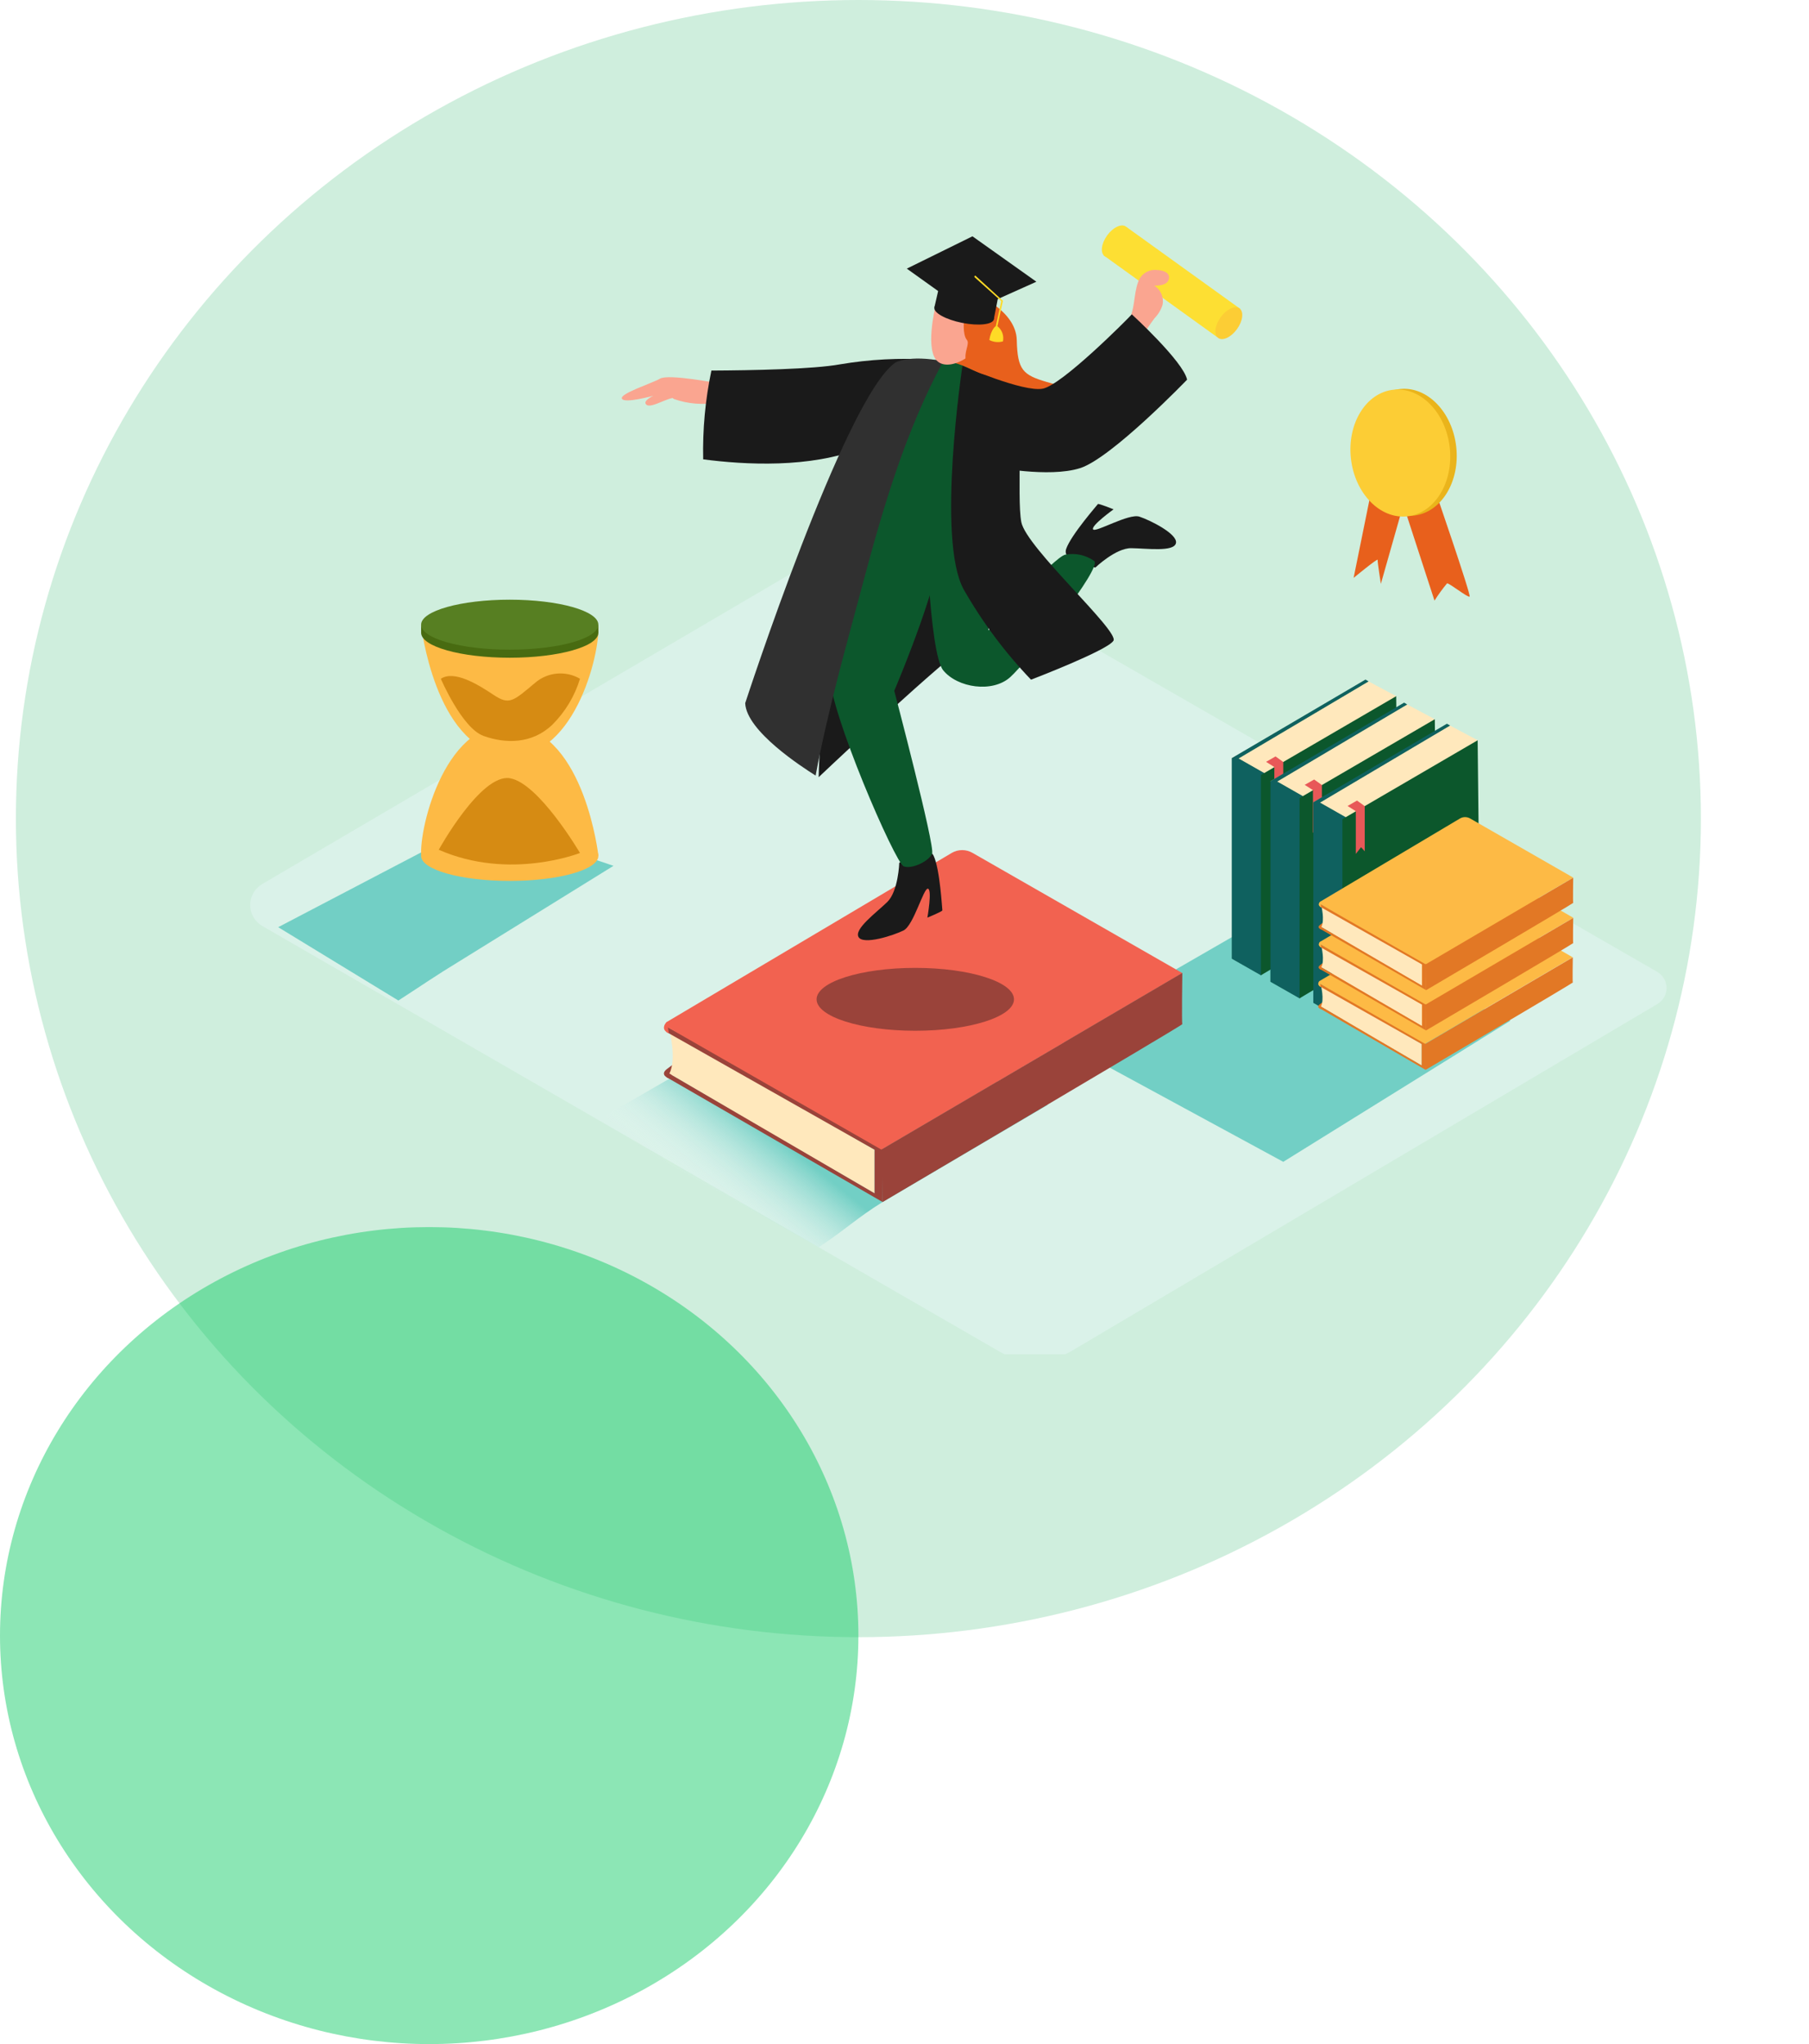 <svg width="569" height="643" viewBox="0 0 569 643" fill="none" xmlns="http://www.w3.org/2000/svg">
<ellipse cx="270" cy="257.5" rx="265" ry="257.5" fill="#CFEEDD"/>
<ellipse cx="135" cy="514.5" rx="135" ry="128.5" fill="#0FCA64" fill-opacity="0.48"/>
<g clip-path="url(#clip0)">
<path d="M242.799 119.921L226.28 120.652C226.28 120.652 210.265 117.514 207.594 119.114C205.225 120.526 194.843 123.802 195.612 125.414C196.38 127.027 205.515 124.482 205.515 124.482C205.515 124.482 201.823 126.183 203.386 127.355C204.948 128.527 210.568 124.671 212.319 125.251C214.071 125.83 246.667 127.619 246.667 127.619" fill="#FAA590"/>
<path d="M225.335 125.364C220.973 126.124 216.489 125.742 212.319 124.255C211.551 123.991 211.223 125.2 211.979 125.515C216.368 127.062 221.082 127.444 225.663 126.624C226.469 126.448 226.129 125.225 225.335 125.364Z" fill="#FAA590"/>
<path d="M306.492 92.339C306.492 92.339 319.596 97.518 319.81 106.968C320.024 116.418 321.775 117.955 329.222 120.148C336.669 122.34 343.964 123.928 344.342 129.371C344.72 134.814 331.855 139.904 324.736 142.5C317.617 145.096 295.328 122.441 296.739 113.633" fill="#E8601C"/>
<path d="M82.514 291.293L314.241 425.08C317.719 427.082 321.666 428.125 325.679 428.103C329.693 428.081 333.628 426.995 337.084 424.954L521.322 315.826C522.196 315.307 522.921 314.57 523.425 313.686C523.928 312.802 524.193 311.803 524.193 310.786C524.193 309.769 523.928 308.769 523.425 307.885C522.921 307.002 522.196 306.264 521.322 305.746C480.371 282.133 307.789 182.694 279.717 166.768C278.556 166.097 277.239 165.745 275.899 165.745C274.558 165.745 273.242 166.097 272.081 166.768L82.476 278.089C81.322 278.763 80.365 279.729 79.702 280.89C79.038 282.051 78.691 283.365 78.695 284.702C78.699 286.039 79.053 287.351 79.724 288.508C80.394 289.665 81.356 290.625 82.514 291.293Z" fill="#DAF2E9"/>
<path opacity="0.48" d="M257.503 392.32L186.666 353.122L254.605 313.86L329.6 347.515L277.612 378.12C269.649 383.021 265.34 387.268 257.503 392.32Z" fill="url(#paint0_linear)"/>
<path opacity="0.48" d="M475.092 321.08L400.122 287.488L332.183 326.687L403.638 365.47L475.092 321.08Z" fill="url(#paint1_linear)"/>
<path opacity="0.48" d="M125.304 314.729L87.504 291.659L151.297 258.281L192.966 272.356L144.594 302.318C136.631 307.157 133.141 309.677 125.304 314.729Z" fill="url(#paint2_linear)"/>
<path d="M430.45 214.345L439.157 218.995L415.393 241.372L394.44 247.949L387.459 238.487" fill="#FFE8BC"/>
<path d="M397.64 243.187L389.563 238.588L430.45 214.345L429.493 213.791L387.459 238.487V301.562L396.619 306.779L400.122 303.137" fill="#0C572C"/>
<path opacity="0.42" d="M397.64 243.187L389.563 238.588L430.45 214.345L429.493 213.791L387.459 238.487V301.562L396.619 306.779L400.122 303.137" fill="#1371A5"/>
<path d="M439.157 218.995L396.619 243.779V306.779L439.825 280.961L439.157 218.995Z" fill="#0C572C"/>
<path d="M398.232 239.646L400.828 241.284V254.716L402.478 252.611L403.638 253.922V239.696L401.206 237.945L398.232 239.646Z" fill="#E85858"/>
<path d="M442.597 221.603L451.303 226.24L427.54 248.617L406.586 255.207L399.606 245.744" fill="#FFE8BC"/>
<path d="M409.786 250.444L401.71 245.845L442.597 221.603L441.639 221.048L399.606 245.744V308.82L408.766 314.036L412.269 310.382" fill="#0C572C"/>
<path opacity="0.42" d="M409.786 250.444L401.71 245.845L442.597 221.603L441.639 221.048L399.606 245.744V308.82L408.766 314.036L412.269 310.382" fill="#1371A5"/>
<path d="M451.303 226.24L408.766 251.036V314.036L451.971 288.219L451.303 226.24Z" fill="#0C572C"/>
<path d="M410.379 246.891L412.974 248.542V261.973L414.625 259.856L415.784 261.167V246.941L413.352 245.203L410.379 246.891Z" fill="#E85858"/>
<path d="M456.079 228.23L464.773 232.867L441.009 255.245L420.055 261.835L413.088 252.372" fill="#FFE8BC"/>
<path d="M423.268 257.072L415.179 252.473L456.079 228.23L455.109 227.676L413.088 252.372V315.448L422.248 320.664L425.751 317.01" fill="#0C572C"/>
<path opacity="0.42" d="M423.268 257.072L415.179 252.473L456.079 228.23L455.109 227.676L413.088 252.372V315.448L422.248 320.664L425.751 317.01" fill="#1371A5"/>
<path d="M464.773 232.867L422.248 257.664V320.664L465.453 294.847L464.773 232.867Z" fill="#0C572C"/>
<path d="M423.861 253.531L426.456 255.169V268.601L428.107 266.497L429.266 267.794V253.582L426.834 251.83L423.861 253.531Z" fill="#E85858"/>
<path d="M415.469 317.388C415.318 317.388 413.919 316.834 415.091 315.939C415.867 315.336 416.679 314.78 417.523 314.276" fill="#E27825"/>
<path d="M415.469 310.004C415.469 310.004 416.641 314.339 415.469 316.657L431.408 326.019L447.171 335.141V328.4" fill="#FFE8BC"/>
<path d="M414.94 309.337C414.94 309.639 414.978 309.941 415.053 310.244L447.171 328.413V335.154L415.078 316.38C415.078 316.645 415.078 316.909 415.078 317.174L448.405 336.54V327.355L414.94 309.337Z" fill="#E27825"/>
<path d="M415.116 309.45L448.229 328.35L494.66 301.121L462.253 282.536C461.763 282.251 461.207 282.1 460.64 282.1C460.073 282.1 459.517 282.251 459.027 282.536L415.053 308.593C414.976 308.639 414.913 308.704 414.872 308.784C414.83 308.863 414.812 308.952 414.818 309.041C414.825 309.13 414.856 309.216 414.909 309.288C414.961 309.36 415.033 309.417 415.116 309.45Z" fill="#FDBA45"/>
<path d="M448.405 336.54C448.405 336.54 494.849 309.185 494.71 309.059C494.572 308.933 494.71 301.147 494.71 301.147L448.242 328.426L448.405 336.54Z" fill="#E27825"/>
<path d="M415.116 308.618C414.981 308.717 414.869 308.844 414.786 308.989C414.704 309.135 414.653 309.296 414.637 309.463C414.637 310.03 415.179 310.307 415.393 310.42" fill="#FDBA45"/>
<path d="M415.595 305.04C415.444 305.04 414.045 304.486 415.217 303.591C415.993 302.988 416.805 302.432 417.649 301.928" fill="#E27825"/>
<path d="M415.595 297.631C415.595 297.631 416.767 301.966 415.595 304.284L431.534 313.646L447.297 322.768V316.027" fill="#FFE8BC"/>
<path d="M415.066 296.951C415.066 297.253 415.104 297.556 415.179 297.858L447.297 316.027V322.768L415.204 304.057C415.204 304.322 415.204 304.586 415.204 304.851L448.544 324.142V314.956L415.066 296.951Z" fill="#E27825"/>
<path d="M415.28 297.077L448.393 315.977L494.862 288.698L462.454 270.113C461.965 269.827 461.408 269.677 460.842 269.677C460.275 269.677 459.718 269.827 459.229 270.113L415.28 296.22C415.2 296.26 415.133 296.321 415.087 296.397C415.04 296.472 415.015 296.559 415.015 296.648C415.015 296.737 415.04 296.825 415.087 296.9C415.133 296.976 415.2 297.037 415.28 297.077Z" fill="#FDBA45"/>
<path d="M448.531 324.142C448.531 324.142 494.975 296.787 494.836 296.661C494.698 296.535 494.836 288.748 494.836 288.748L448.368 316.027L448.531 324.142Z" fill="#E27825"/>
<path d="M415.28 296.22C415.145 296.319 415.033 296.445 414.95 296.591C414.868 296.736 414.817 296.898 414.801 297.064C414.801 297.631 415.343 297.908 415.557 298.022" fill="#FDBA45"/>
<path d="M415.595 292.364C415.444 292.364 414.045 291.81 415.217 290.915C415.993 290.312 416.805 289.757 417.649 289.252" fill="#E27825"/>
<path d="M415.595 284.981C415.595 284.981 416.767 289.315 415.595 291.634L431.534 300.995L447.297 310.08V303.339" fill="#FFE8BC"/>
<path d="M415.066 284.3C415.066 284.603 415.104 284.905 415.179 285.208L447.297 303.377V310.08L415.204 291.369C415.204 291.634 415.204 291.898 415.204 292.163L448.544 311.453V302.268L415.066 284.3Z" fill="#E27825"/>
<path d="M415.28 284.426L448.393 303.326L494.836 276.06L462.429 257.475C461.94 257.189 461.383 257.039 460.816 257.039C460.25 257.039 459.693 257.189 459.204 257.475L415.28 283.62C415.212 283.663 415.157 283.723 415.118 283.793C415.08 283.864 415.059 283.943 415.059 284.023C415.059 284.104 415.08 284.183 415.118 284.253C415.157 284.323 415.212 284.383 415.28 284.426Z" fill="#FDBA45"/>
<path d="M448.531 311.491C448.531 311.491 494.975 284.137 494.836 284.011C494.698 283.885 494.836 276.098 494.836 276.098L448.368 303.377L448.531 311.491Z" fill="#E27825"/>
<path d="M415.28 283.62C415.145 283.719 415.033 283.845 414.95 283.991C414.868 284.136 414.817 284.298 414.801 284.464C414.801 285.031 415.343 285.308 415.557 285.422" fill="#FDBA45"/>
<path d="M210.543 339.236C210.228 339.236 207.393 338.102 209.774 336.275C211.358 335.045 213.016 333.913 214.738 332.886" fill="#9A433A"/>
<path d="M210.542 324.192C210.542 324.192 212.924 333.012 210.542 337.737L242.987 356.813L275.08 375.386V361.664" fill="#FFE8BC"/>
<path d="M209.472 322.819C209.547 323.432 209.623 324.045 209.698 324.658L275.092 361.664V375.386L209.761 337.283C209.761 337.825 209.761 338.367 209.761 338.909L277.612 378.12V359.472L209.472 322.819Z" fill="#9A433A"/>
<path d="M209.837 323.058L277.272 361.652L371.898 306.098L305.912 268.298C304.918 267.718 303.787 267.413 302.636 267.413C301.485 267.413 300.354 267.718 299.36 268.298L209.824 321.42C209.69 321.511 209.58 321.633 209.504 321.777C209.429 321.92 209.39 322.08 209.391 322.242C209.392 322.405 209.434 322.564 209.512 322.706C209.589 322.849 209.701 322.969 209.837 323.058Z" fill="#F26250"/>
<path d="M277.612 378.12C277.612 378.12 372.112 322.428 371.886 322.163C371.659 321.899 371.886 306.048 371.886 306.048L277.26 361.601L277.612 378.12Z" fill="#9A433A"/>
<path d="M209.824 321.42C209.549 321.62 209.319 321.876 209.149 322.171C208.98 322.467 208.875 322.795 208.842 323.134C208.728 324.28 209.95 324.847 210.379 325.087" fill="#F26250"/>
<path d="M287.894 324.242C305.041 324.242 318.94 319.814 318.94 314.351C318.94 308.889 305.041 304.46 287.894 304.46C270.748 304.46 256.848 308.889 256.848 314.351C256.848 319.814 270.748 324.242 287.894 324.242Z" fill="#9A433A"/>
<path d="M344.544 178.523C344.544 178.523 350.957 172.375 355.821 172.438C360.684 172.501 369.24 173.698 369.882 170.85C370.525 168.002 361.768 163.63 358.391 162.521C355.014 161.413 344.531 167.662 343.813 166.516C343.095 165.369 350.264 160.216 350.264 160.216C350.264 160.216 345.489 158.288 345.325 158.565C345.161 158.842 336.896 168.242 335.358 172.652C333.821 177.062 344.544 178.523 344.544 178.523Z" fill="#1A1A1A"/>
<path d="M282.854 271.423C282.854 271.423 282.564 280.357 279.074 283.746C275.584 287.135 268.515 292.289 270.065 294.796C271.615 297.304 280.989 294.28 284.19 292.692C287.39 291.104 290.49 279.26 291.876 279.55C293.262 279.84 291.699 288.66 291.699 288.66C291.699 288.66 296.487 286.694 296.412 286.354C296.336 286.014 295.668 273.452 293.665 269.206C291.661 264.959 282.854 271.423 282.854 271.423Z" fill="#1A1A1A"/>
<path d="M390.08 97.14L354.346 71.423C352.576 72.306 351.019 73.563 349.783 75.108C348.547 76.653 347.662 78.448 347.19 80.369L382.911 106.099C385.292 103.1 387.736 100.177 390.08 97.14Z" fill="#FDDF33"/>
<path d="M353.379 77.785C355.23 75.216 355.577 72.303 354.154 71.278C352.731 70.252 350.077 71.504 348.227 74.073C346.376 76.642 346.029 79.556 347.452 80.581C348.875 81.606 351.528 80.354 353.379 77.785Z" fill="#FDDF33"/>
<path d="M389.092 103.517C390.943 100.948 391.29 98.034 389.867 97.009C388.444 95.984 385.791 97.236 383.94 99.805C382.089 102.374 381.742 105.287 383.165 106.312C384.588 107.337 387.242 106.086 389.092 103.517Z" fill="#FCCD35"/>
<path d="M367.639 87.841C368.219 85.561 365.384 84.956 363.859 84.931C362.61 84.796 361.351 85.089 360.289 85.761C359.227 86.434 358.425 87.447 358.013 88.635C356.425 92.906 357.181 97.342 354.649 101.449C354.17 102.218 355.317 103.062 355.795 102.281C356.222 101.583 356.597 100.854 356.917 100.101C356.652 100.958 356.388 101.827 356.148 102.697C356.119 102.798 356.112 102.904 356.127 103.009C356.142 103.113 356.18 103.213 356.236 103.301L355.997 104.108C355.957 104.235 355.952 104.37 355.983 104.499C356.015 104.628 356.08 104.746 356.174 104.841C356.267 104.936 356.384 105.003 356.513 105.036C356.642 105.069 356.777 105.066 356.904 105.028L356.463 105.796C356.353 105.948 356.308 106.138 356.337 106.323C356.367 106.509 356.469 106.675 356.621 106.785C356.773 106.896 356.962 106.941 357.148 106.911C357.333 106.882 357.499 106.78 357.61 106.628L357.685 106.527C357.912 106.968 358.53 107.195 358.845 106.666C360.132 104.379 361.571 102.182 363.154 100.088C364.314 98.904 365.177 97.462 365.674 95.88C365.902 94.727 365.774 93.532 365.305 92.453C364.837 91.375 364.051 90.465 363.053 89.845C364.88 89.895 367.186 89.58 367.639 87.841Z" fill="#FAA590"/>
<path d="M264.168 114.616C255.915 116.128 236.612 116.506 223.76 116.569C221.836 125.747 220.97 135.115 221.177 144.491C234.193 146.204 254.895 147.364 270.96 140.925L292.38 113.117C282.949 112.534 273.483 113.037 264.168 114.616Z" fill="#1A1A1A"/>
<path d="M290.427 112.94C290.49 113.495 258.486 189.977 257.503 244.472C257.503 244.472 285.702 217.722 301.124 205.084" fill="#1A1A1A"/>
<path d="M281.72 160.745C281.833 159.573 280.712 115.637 291.283 113.57C301.855 111.504 315.387 121.08 315.475 126.372C315.564 131.664 306.177 163.555 298.73 163.668C291.283 163.781 281.72 160.745 281.72 160.745Z" fill="#0C572C"/>
<path d="M281.72 145.852C278.885 149.178 260.905 199.238 260.842 211.51C260.779 223.783 281.645 271.524 284.24 272.519C286.836 273.515 292.216 270.869 293.186 268.538C294.156 266.207 281.279 217.306 281.279 217.306C281.279 217.306 298.226 177.641 295.769 168.065C293.312 158.489 281.72 145.852 281.72 145.852Z" fill="#0C572C"/>
<path d="M291.258 160.455C291.006 161.463 292.178 205.324 296.676 210.855C301.174 216.386 312.212 218.037 317.781 212.984C323.35 207.932 346.975 178.347 344.14 176.444C342.849 175.531 341.387 174.886 339.842 174.546C338.297 174.206 336.7 174.179 335.144 174.466C331.729 174.907 310.889 198.331 310.889 198.331C310.889 198.331 311.393 152.756 306.92 147.994" fill="#0C572C"/>
<path d="M302.724 115.095C302.724 115.095 294.471 169.653 303.115 185.416C308.988 195.708 316.101 205.242 324.295 213.803C324.295 213.803 348.374 204.605 350.226 201.544C352.078 198.482 322.809 172.261 321.246 164.248C319.684 156.234 322.405 128.653 318.21 124.709C314.014 120.765 302.724 115.095 302.724 115.095Z" fill="#1A1A1A"/>
<path d="M302.724 115.095C302.724 115.095 321.927 123.461 328 122.264C334.073 121.067 354.548 100.492 355.997 98.879C355.997 98.879 372.188 113.696 373.385 119.429C373.385 119.429 349.621 144.125 339.718 147.263C329.814 150.4 312.338 146.822 312.338 146.822" fill="#1A1A1A"/>
<path d="M271.489 183.211C277.864 159.271 284.92 135.431 296.689 113.621C285.701 111.491 281.569 114.087 281.569 114.087C265.617 125.351 234.394 221.187 234.394 221.187C234.76 230.007 252.387 241.347 256.545 243.968C260.375 223.442 266.134 203.282 271.489 183.211Z" fill="#303030"/>
<path d="M294.207 96.472C294.207 96.472 290.716 110.698 295.152 113.873C299.587 117.048 309.15 110.509 310.839 103.868C312.527 97.228 298.906 88.975 294.207 96.472Z" fill="#FAA590"/>
<path d="M303.241 100.429C303.241 100.429 302.649 105.204 304.148 106.968C305.647 108.732 299.877 114.465 308.722 117.527C317.567 120.589 314.543 101.84 312.59 100.441" fill="#E8601C"/>
<path d="M312.613 100.444C312.939 98.799 309.014 96.635 303.847 95.611C298.679 94.587 294.226 95.091 293.9 96.736C293.574 98.381 297.499 100.545 302.666 101.569C307.833 102.593 312.287 102.089 312.613 100.444Z" fill="#1A1A1A"/>
<path d="M293.892 96.724L295.895 88.005L314.404 91.117L312.59 100.441" fill="#1A1A1A"/>
<path d="M285.223 84.502L304.476 98.274L325.984 88.622L305.874 74.334L285.223 84.502Z" fill="#1A1A1A"/>
<path d="M306.504 87.173L314.934 94.733L313.22 102.583C313.22 102.583 311.746 103.44 311.179 106.968C312.506 107.631 314.031 107.784 315.463 107.396C315.651 106.516 315.588 105.599 315.281 104.753C314.973 103.906 314.434 103.163 313.724 102.608L315.463 94.62L306.819 86.732C306.819 86.732 306.429 86.632 306.504 87.173Z" fill="#FEDB26"/>
<path d="M132.435 196.504C132.435 196.504 136.694 234.48 158.467 237.529C180.24 240.578 188.934 205.626 188.19 196.491" fill="#FDBA45"/>
<path d="M188.228 269.243C188.228 269.243 183.969 231.229 162.196 228.18C140.424 225.131 131.78 260.121 132.486 269.243" fill="#FDBA45"/>
<path d="M160.332 277.106C175.724 277.106 188.203 273.586 188.203 269.243C188.203 264.901 175.724 261.381 160.332 261.381C144.939 261.381 132.46 264.901 132.46 269.243C132.46 273.586 144.939 277.106 160.332 277.106Z" fill="#FDBA45"/>
<path d="M160.332 206.899C175.724 206.899 188.203 203.379 188.203 199.036C188.203 194.694 175.724 191.174 160.332 191.174C144.939 191.174 132.46 194.694 132.46 199.036C132.46 203.379 144.939 206.899 160.332 206.899Z" fill="#486B11"/>
<path d="M132.46 199.036V196.504L134.086 197.247L132.46 199.036Z" fill="#486B11"/>
<path d="M188.203 196.504V199.024L186.943 200.044V197.764" fill="#486B11"/>
<path d="M160.332 204.366C175.724 204.366 188.203 200.846 188.203 196.504C188.203 192.161 175.724 188.641 160.332 188.641C144.939 188.641 132.46 192.161 132.46 196.504C132.46 200.846 144.939 204.366 160.332 204.366Z" fill="#577F22"/>
<path d="M138.66 213.514C138.66 213.514 145.312 229.075 152.116 231.506C158.92 233.938 167.236 234.115 173.675 228.029C177.75 223.99 180.759 219.002 182.432 213.514C180.243 212.231 177.708 211.663 175.181 211.889C172.654 212.115 170.26 213.123 168.333 214.774C161.365 220.607 160.231 221.905 155.203 218.554C150.176 215.202 142.868 210.754 138.66 213.514Z" fill="#D68B13"/>
<path d="M138.004 267.303C138.004 267.303 151.209 243.363 160.332 244.799C169.454 246.236 182.419 268.311 182.419 268.311C182.419 268.311 160.332 277.106 138.004 267.303Z" fill="#D68B13"/>
<path d="M451.001 153.084C451.001 153.084 462.782 187.243 462.253 187.671C461.724 188.099 455.688 183.248 455.146 183.513C453.72 185.235 452.403 187.044 451.203 188.931L440.241 155.239" fill="#E8601C"/>
<path d="M432.24 149.884L425.763 181.787C425.763 181.787 433.399 175.487 433.323 176.104C433.248 176.722 434.331 183.664 434.331 183.664L443.517 151.32" fill="#E8601C"/>
<path d="M444.721 162.193C453.303 161.235 459.266 151.544 458.038 140.548C456.81 129.552 448.858 121.415 440.275 122.373C431.693 123.331 425.73 133.022 426.958 144.018C428.185 155.014 436.138 163.152 444.721 162.193Z" fill="#EAB41B"/>
<path d="M442.679 162.419C451.262 161.46 457.224 151.77 455.997 140.773C454.769 129.777 446.816 121.64 438.234 122.598C429.651 123.556 423.689 133.247 424.917 144.243C426.144 155.239 434.097 163.377 442.679 162.419Z" fill="#FCCD35"/>
</g>
<defs>
<linearGradient id="paint0_linear" x1="230.161" y1="384.798" x2="249.212" y2="361.299" gradientUnits="userSpaceOnUse">
<stop offset="0.01" stop-color="white" stop-opacity="0"/>
<stop offset="1" stop-color="#00A99D"/>
</linearGradient>
<linearGradient id="paint1_linear" x1="36596.8" y1="19116.1" x2="37976.6" y2="15323.1" gradientUnits="userSpaceOnUse">
<stop offset="0.01" stop-color="white" stop-opacity="0"/>
<stop offset="1" stop-color="#00A99D"/>
</linearGradient>
<linearGradient id="paint2_linear" x1="4983.05" y1="11869.6" x2="5857.28" y2="9420.37" gradientUnits="userSpaceOnUse">
<stop offset="0.01" stop-color="white" stop-opacity="0"/>
<stop offset="1" stop-color="#00A99D"/>
</linearGradient>
<clipPath id="clip0">
<rect width="504" height="378" fill="white" transform="translate(65 48)"/>
</clipPath>
</defs>
</svg>
